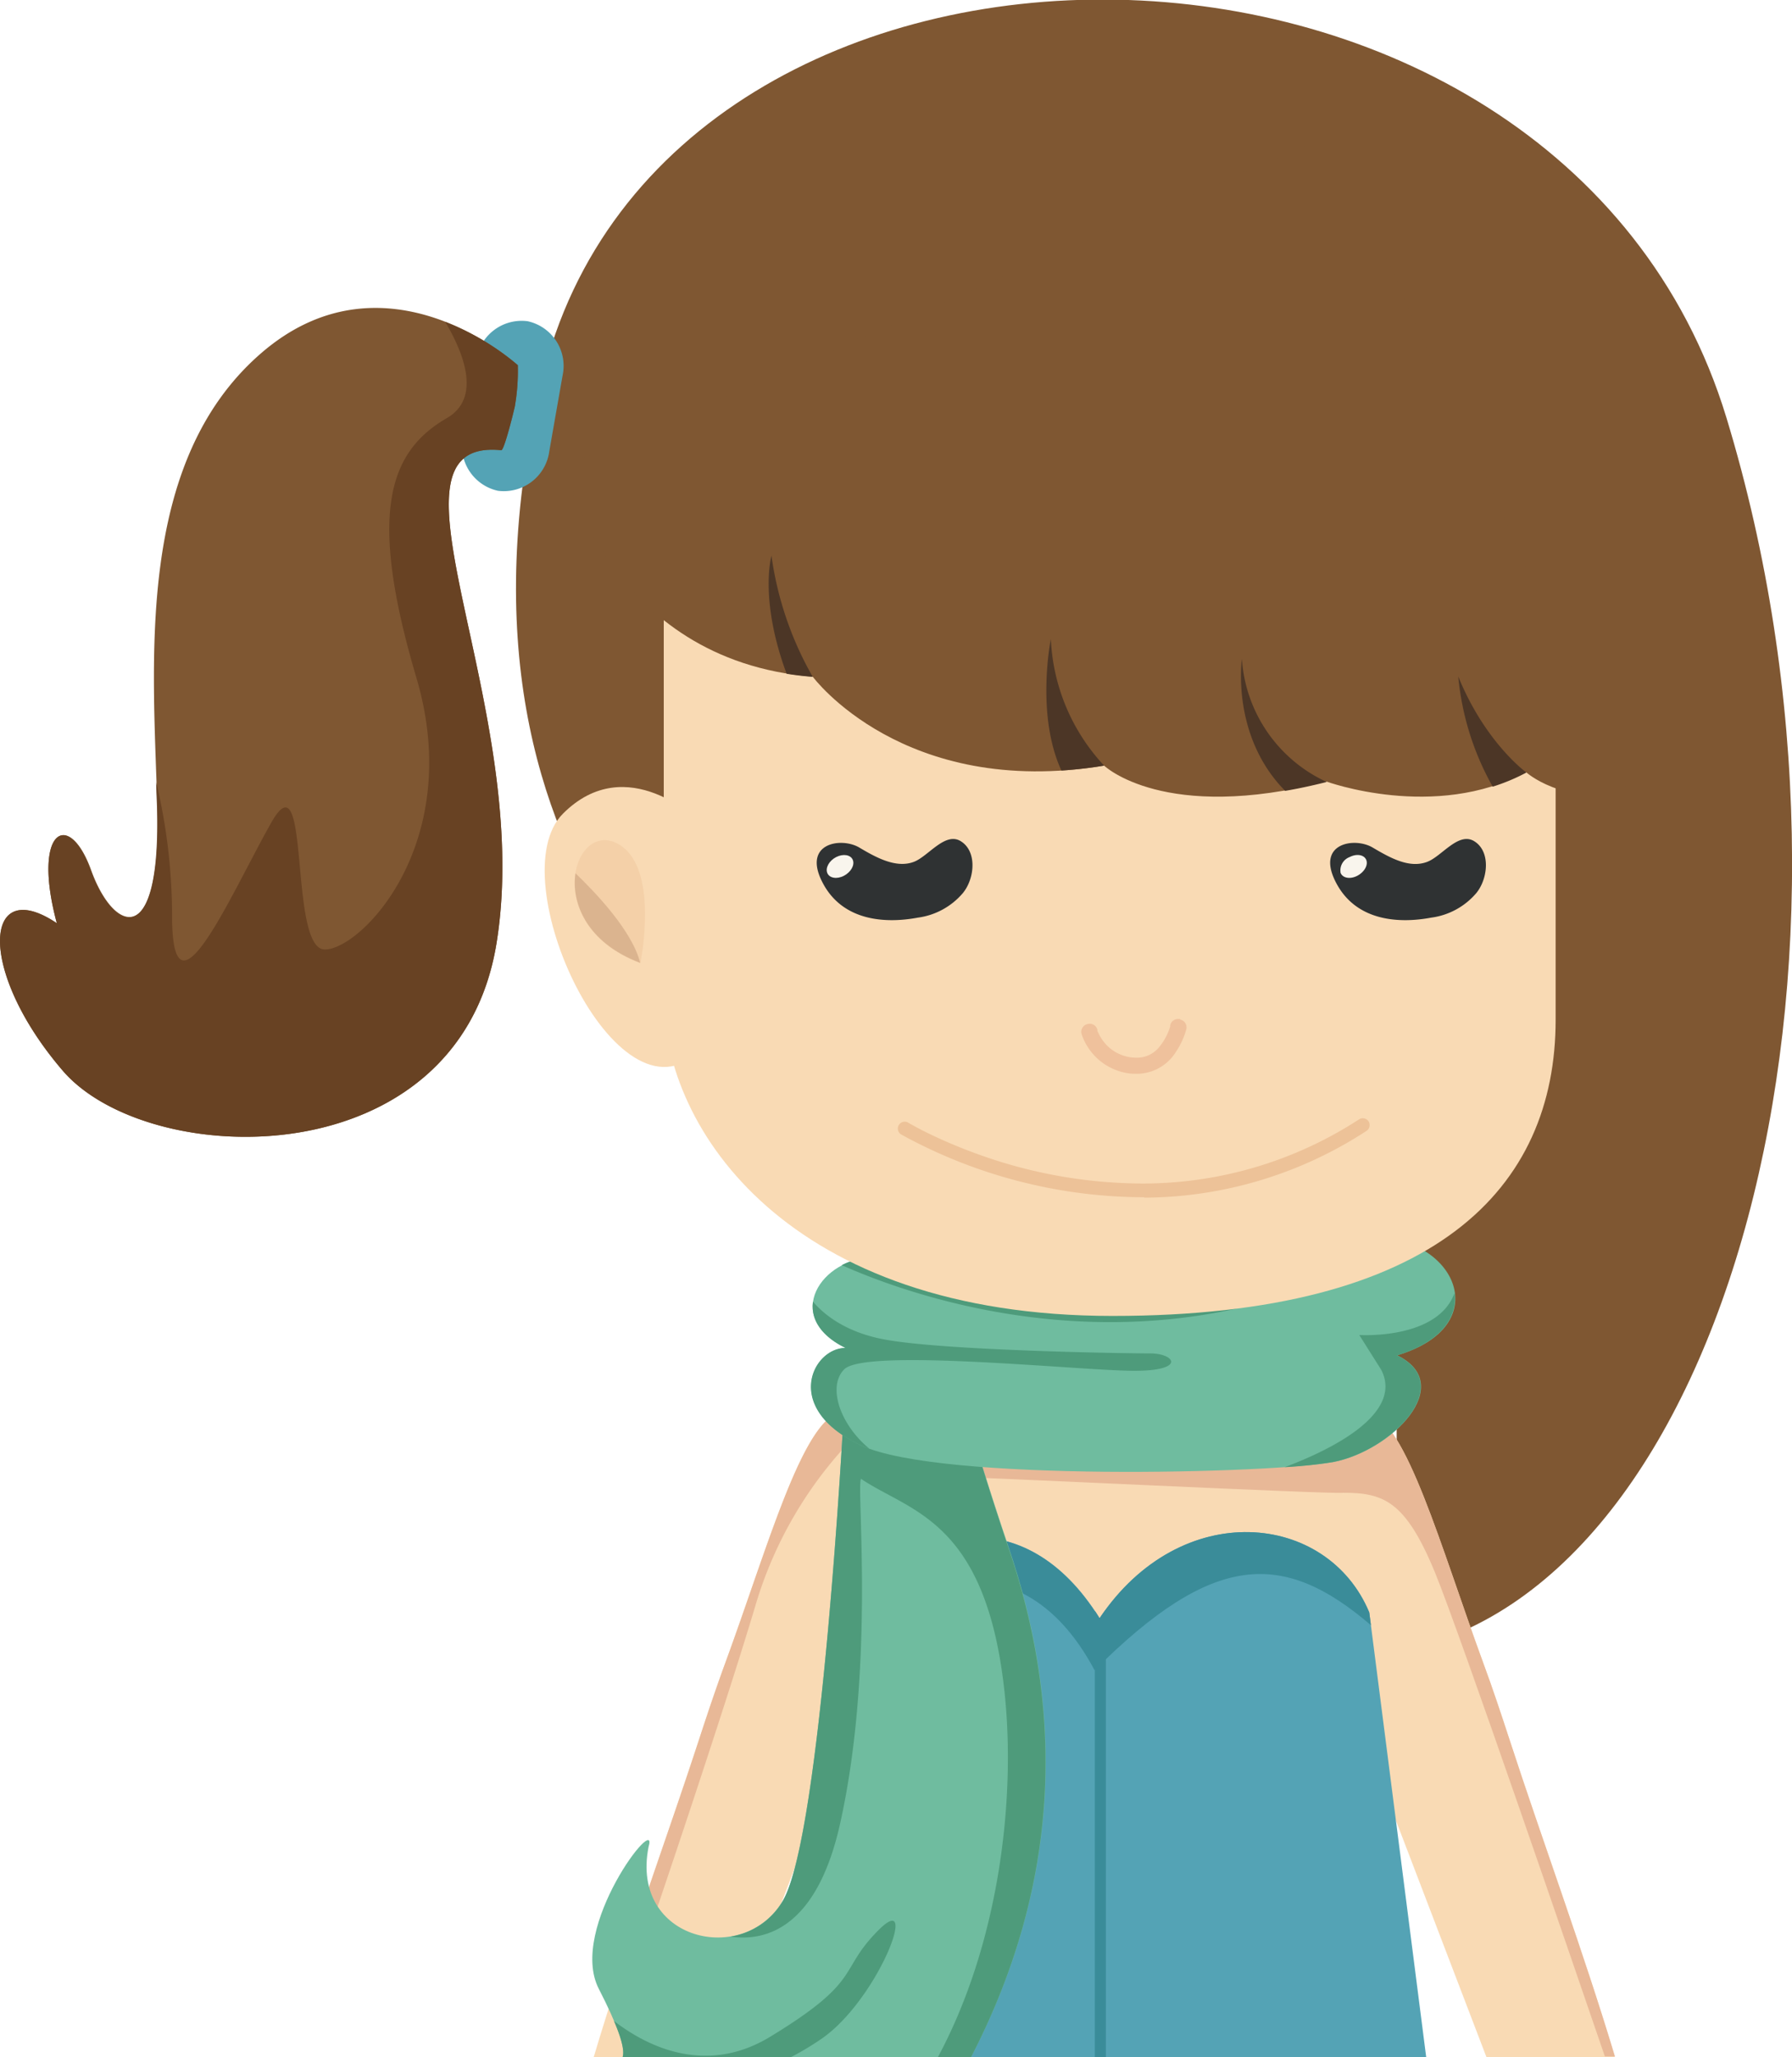 <svg xmlns="http://www.w3.org/2000/svg" viewBox="0 0 225.78 259.14"><defs><style>.cls-1{fill:#7f5732;}.cls-2{fill:#f9dab4;}.cls-3{fill:#e8b897;}.cls-4{fill:#54a3b5;}.cls-5{fill:#3a8c99;}.cls-6{fill:#6fbc9f;}.cls-7{fill:#4e9b7b;}.cls-8{fill:#f4d0a8;}.cls-9{fill:#dbb48f;}.cls-10{fill:#4c3626;}.cls-11{fill:#edc298;}.cls-12{fill:#2f3233;}.cls-13{fill:#f9f5ed;}.cls-14{fill:#efc19c;}.cls-15{fill:#684223;}</style></defs><title>资源 129</title><g id="图层_2" data-name="图层 2"><g id="Layer_1" data-name="Layer 1"><path class="cls-1" d="M97.48,137.3S52.85,113.06,68.24,48s128.23-64.58,149.28,4.62,0,147.74-41.55,155.43V137.3Z"/><polygon class="cls-2" points="105.89 172.96 96.72 215.96 174.98 215.96 166.01 172.65 105.89 172.96"/><path class="cls-2" d="M190.2,219.16c-1.06-3.25-2.14-6.5-3.33-9.72-5.39-14.69-9.67-30.36-14.5-31.59,0,0-15.93,2-.63,40.65l15.55,40.64h16.18C199.52,245.87,194.38,232,190.2,219.16Z"/><path class="cls-3" d="M190.2,219.16c-1.06-3.25-2.14-6.5-3.33-9.72-5.39-14.69-9.67-30.36-14.5-31.59,0,0-51.62-1.68-52.61,8.18,1.63-.08,48.45,2.23,49.44,2,5.08,0,7.87,1,11.58,10,3.22,7.84,17.62,49.92,21.42,61h1.27C199.51,245.87,194.38,232,190.2,219.16Z"/><path class="cls-2" d="M105.89,177.85c-4.83,1.23-9.11,16.9-14.5,31.59-1.18,3.22-2.27,6.47-3.33,9.72-4.18,12.79-9.31,26.71-13.27,40H91l15.56-40.64C121.82,179.81,105.89,177.85,105.89,177.85Z"/><path class="cls-3" d="M108.63,180l-.84-1.45a5.87,5.87,0,0,0-1.9-.7c-4.83,1.23-9.11,16.9-14.5,31.59-1.18,3.22-2.27,6.47-3.33,9.72-2.34,7.17-5,14.7-7.56,22.27l1.44,1.44s9-26.45,13.23-40.6A51.1,51.1,0,0,1,108.63,180Z"/><path class="cls-4" d="M138.55,203.85c-9.51-15.3-24.16-11.64-31.55-.74l-6.66,56h79.35l-7.17-56C167.25,190.44,148.79,188.55,138.55,203.85Z"/><path class="cls-5" d="M137.94,202.89v56.25h1.39V202.76c-.26.35-.52.71-.78,1.09C138.35,203.52,138.14,203.2,137.94,202.89Z"/><path class="cls-5" d="M172.73,204.72l-.21-1.61c-5.27-12.67-23.73-14.56-34,.74-9.51-15.3-24.16-11.64-31.55-.74l-.12,1c4.55-3.1,21.06-12.52,31.06,6.28C152.84,195.48,161.68,195.23,172.73,204.72Z"/><path class="cls-6" d="M121.62,176.52l-15.31,1.39s-2.79,53.13-7.66,61.48-19.26,5.11-16.94-6.73c1.39-4.64-10.21,10.21-6.26,17.87,2.28,4.43,3.42,7.5,3,8.61h43.89c13-25.11,10.41-47.45,4.88-63.83S121.62,176.52,121.62,176.52Z"/><path class="cls-7" d="M121.68,177h-5.17l-10.2.93s-2.79,53.13-7.66,61.48a9.3,9.3,0,0,1-6.6,4.53c4.09.6,10.78-.71,13.79-14.2,4.49-20.1,2-42.77,2.65-43.46,6.17,4.18,15.76,5.11,18.08,26.91,1.45,13.63-.76,31.78-8.44,46h4.18c13-25.11,10.41-47.45,4.88-63.83C122.84,182.46,121.89,178.22,121.68,177Z"/><path class="cls-7" d="M110.71,243.1c-5.22,5.22-1.85,6.27-13.68,13.46-8.41,5.11-16,.85-19.68-2,1,2.29,1.36,3.89,1.07,4.62H99.55a37.26,37.26,0,0,0,4.09-2.46C110.71,251.69,115.93,237.88,110.71,243.1Z"/><path class="cls-6" d="M110,158.42s34.48,10.67,63.1-2.55c10.27,0,15.41,11.13,2.94,14.85,7.58,3.71-.74,12.06-8.08,13.45s-49.4,2.55-59.43-2.09-6.12-12.29-2-12.29C98.46,165.84,103.59,158.42,110,158.42Z"/><path class="cls-7" d="M177,156.48a12.88,12.88,0,0,0-4-.61c-28.62,13.22-63.1,2.55-63.1,2.55a8.39,8.39,0,0,0-3.85.94C115.08,163.38,146,174.71,177,156.48Z"/><path class="cls-7" d="M144.94,170.48c-3,0-25.76-.34-33.41-1.74-5.11-.92-7.84-3.3-9.1-4.78-.29,2,.81,4.22,4.1,5.83-4.16,0-8.07,7.65,2,12.29a10,10,0,0,0,1,.4c-3.73-3.08-5.3-7.85-3.16-10,2.7-2.71,29.93.19,36.54.19S148,170.48,144.94,170.48Z"/><path class="cls-7" d="M161.86,184.81a58.63,58.63,0,0,0,6.06-.64c7.34-1.39,15.66-9.74,8.08-13.45,5.62-1.68,7.65-4.86,7.26-7.85-2.14,5.93-12,5.29-12,5.29l2.78,4.41C176.93,178.32,167,182.89,161.86,184.81Z"/><path class="cls-2" d="M88.1,103.49s-9.09-9.09-17.17-1,6.88,40.16,17.12,29.91Z"/><path class="cls-8" d="M80.68,121.33s2.57-12.38-3-15.13S68.18,116.63,80.68,121.33Z"/><path class="cls-9" d="M72.51,110c-.56,3.64,1.35,8.72,8.15,11.28C79.64,117.24,75.07,112.47,72.51,110Z"/><path class="cls-4" d="M69.21,56.82a5.78,5.78,0,0,1-6.48,5h0a5.78,5.78,0,0,1-4.4-6.86L60,45.46a5.77,5.77,0,0,1,6.47-5h0a5.76,5.76,0,0,1,4.41,6.85Z"/><path class="cls-1" d="M64.9,51A26,26,0,0,0,65.24,46S48.63,30.78,32.82,44.56s-13.54,38.7-13,57-5.51,15.89-8.33,8.06S4,104.54,7.16,116.29c-9.28-6.22-10.06,6,.75,18.58s49.85,13.6,54.65-16.07S46.4,55,63.16,56.71c.38,0,1.63-5.12,1.73-5.63C64.89,51.05,64.9,51,64.9,51Z"/><path class="cls-2" d="M83.63,77.28v48.48c0,16.54,15.77,40,56.56,40S196,149.61,196,128.45v-44Z"/><path class="cls-1" d="M71.14,58.69s5.4,24.48,31.26,26.55c0,0,11.38,15.39,36.71,11.2,0,0,7.55,7.26,28,2,0,0,13.65,5,25.16-1.18,0,0,4.44,4.09,13,2.71L167.58,17Z"/><path class="cls-10" d="M183.73,85.21a34.79,34.79,0,0,0,4.34,13.88,24.6,24.6,0,0,0,4.25-1.78S187.14,93.59,183.73,85.21Z"/><path class="cls-10" d="M156.47,83s-1.41,9.67,5.45,16.62q2.46-.42,5.24-1.12A18.41,18.41,0,0,1,156.47,83Z"/><path class="cls-10" d="M132.4,80.49s-1.93,9.5,1.33,16.57a53.86,53.86,0,0,0,5.38-.62A25,25,0,0,1,132.4,80.49Z"/><path class="cls-10" d="M97.2,70s-1.57,5.5,1.91,14.87c1.06.17,2.15.3,3.29.39A42.44,42.44,0,0,1,97.2,70Z"/><path class="cls-11" d="M144.16,150.81a63.72,63.72,0,0,1-30.62-7.91h0a.86.86,0,0,1-.29-1.19h0a.86.86,0,0,1,1.19-.29h0s.78.47,2.24,1.2h0a62,62,0,0,0,6.27,2.67h0a61.27,61.27,0,0,0,21.19,3.79h0A50,50,0,0,0,171.23,141h0a.87.87,0,0,1,1.2.25h0a.87.87,0,0,1-.26,1.2h0a51.62,51.62,0,0,1-28,8.41h0Z"/><path class="cls-12" d="M121.55,112.18l-.19.26a9,9,0,0,1-5.73,3.15c-3.89.73-9.56.57-12.1-4.63-2.35-4.8,2.49-5.52,4.72-4.21,2.07,1.23,4.63,2.67,6.89,1.81,1.81-.68,3.93-3.82,5.91-2.6S122.83,110.32,121.55,112.18Z"/><path class="cls-13" d="M107.45,108.32c.26.65-.24,1.54-1.13,2s-1.83.29-2.09-.36.24-1.55,1.12-2S107.18,107.66,107.45,108.32Z"/><path class="cls-12" d="M186.24,112.18l-.19.26a9,9,0,0,1-5.74,3.15c-3.88.73-9.55.57-12.09-4.63-2.35-4.8,2.49-5.52,4.71-4.21s4.63,2.67,6.89,1.81c1.82-.68,3.93-3.82,5.92-2.6S187.51,110.32,186.24,112.18Z"/><path class="cls-13" d="M172.14,108.32c.26.65-.25,1.54-1.14,2s-1.82.29-2.09-.36a1.79,1.79,0,0,1,1.13-2C170.93,107.5,171.87,107.66,172.14,108.32Z"/><path class="cls-14" d="M148.71,128.43a1,1,0,0,1,.76,1.2h0a9.61,9.61,0,0,1-1.3,2.85h0a5.83,5.83,0,0,1-5.32,2.77h-.16a7.29,7.29,0,0,1-5.12-2.65h0a7.18,7.18,0,0,1-1.29-2.33h0A1,1,0,0,1,137,129h0a1,1,0,0,1,1.26.7h0l0,.1h0c0,.08.08.21.15.36h0a5.45,5.45,0,0,0,.73,1.16h0a5.19,5.19,0,0,0,3.73,1.9H143a3.59,3.59,0,0,0,3.17-1.48h0a7.48,7.48,0,0,0,1.27-2.45h0l0-.16h0a1,1,0,0,1,1.06-.77h0a.47.47,0,0,1,.17,0Z"/><path class="cls-15" d="M56.31,52.66c-7.31,4.23-10,11.92-3.85,32.7S45.54,119.6,40.92,119.6s-1.73-24.81-6.73-16S21.68,130,21.68,115.37a72.74,72.74,0,0,0-2-16.85c0,1,.07,2.07.1,3.07.53,18.34-5.51,15.89-8.33,8.06S4,104.54,7.16,116.29c-9.28-6.22-10.06,6,.75,18.58s49.85,13.6,54.65-16.07S46.4,55,63.16,56.71c.38,0,1.63-5.12,1.73-5.63,0,0,0,0,0-.07A26,26,0,0,0,65.24,46a32.11,32.11,0,0,0-9.15-5.46C58.53,44.64,60.6,50.17,56.31,52.66Z"/></g></g></svg>